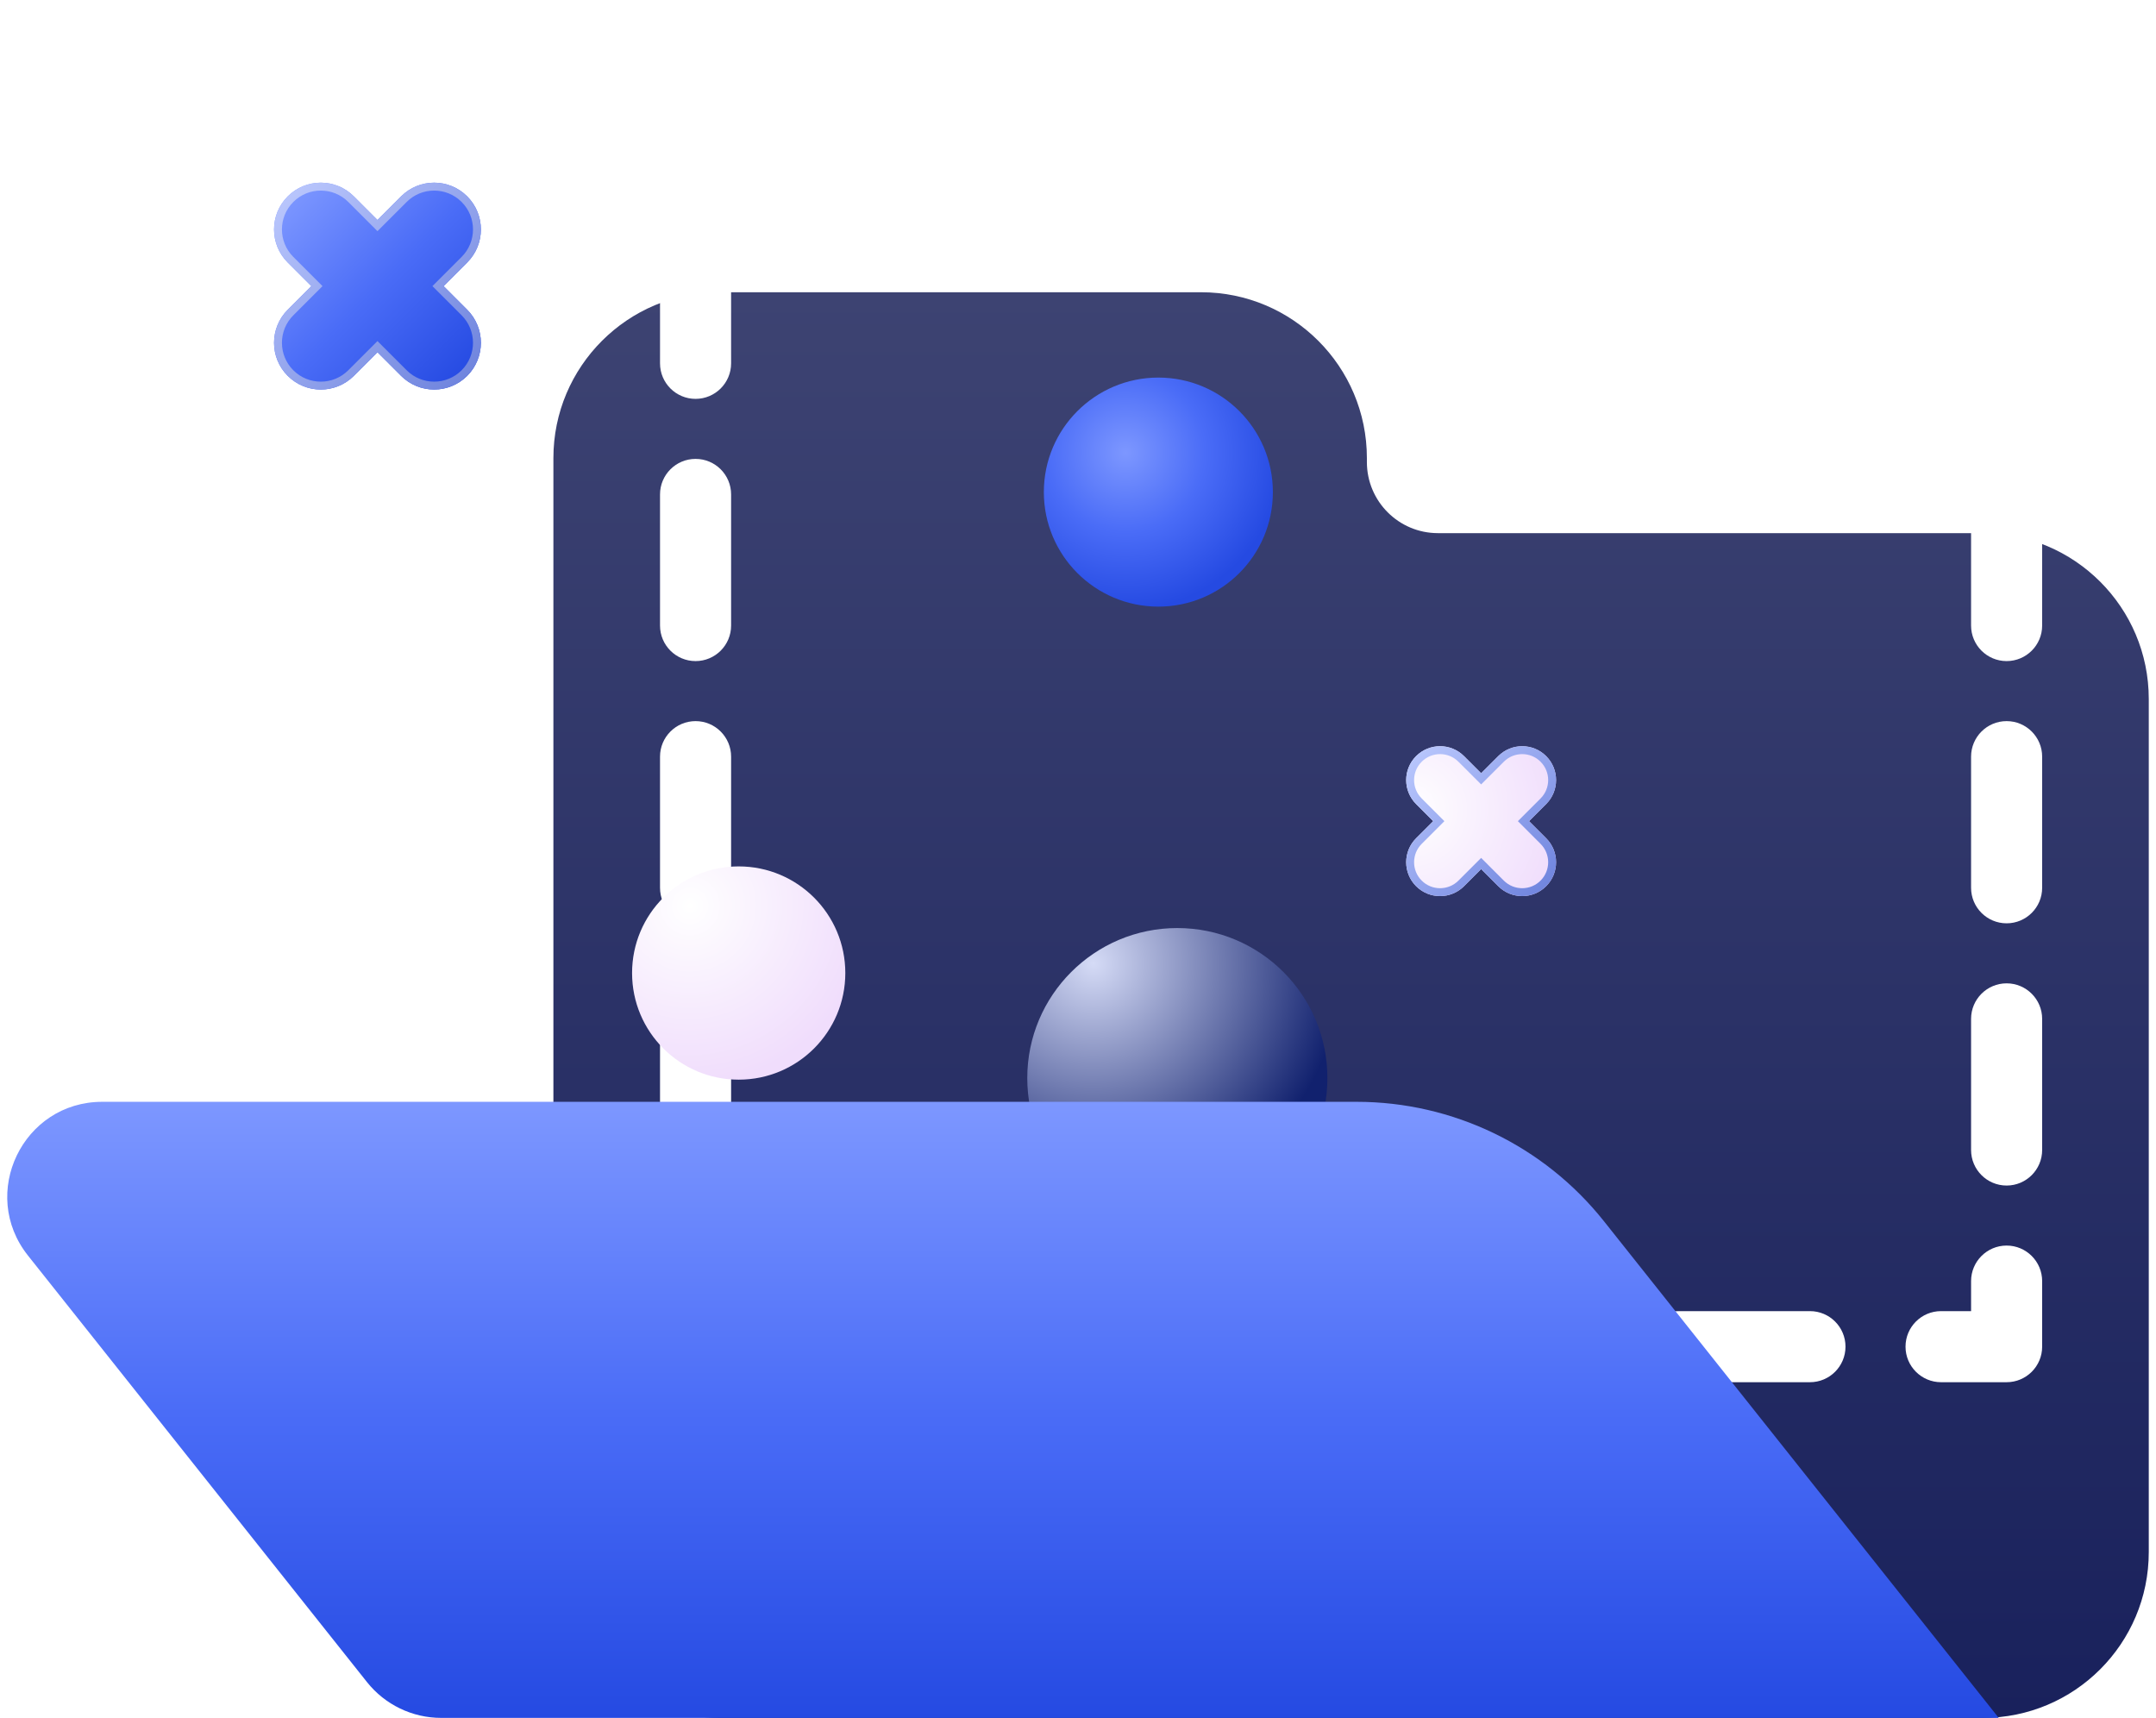 <svg width="246" height="196" viewBox="0 0 246 196" fill="none" xmlns="http://www.w3.org/2000/svg">
<path fill-rule="evenodd" clip-rule="evenodd" d="M155.962 52.267C155.962 41.815 147.489 33.343 137.038 33.343H82.067C71.616 33.343 63.143 41.815 63.143 52.267L63.143 177.076C63.143 187.527 71.616 196 82.067 196H126.224H155.962H226.251C236.703 196 245.175 187.527 245.175 177.076V79.752C245.175 69.3 236.703 60.828 226.251 60.828H164.072C159.593 60.828 155.962 57.197 155.962 52.717V52.267Z" fill="url(#paint0_linear_79_15263)"/>
<path fill-rule="evenodd" clip-rule="evenodd" d="M75.309 4.055C75.309 1.816 77.124 0 79.364 0H86.844C89.083 0 90.899 1.816 90.899 4.055C90.899 6.295 89.083 8.11 86.844 8.11H83.419V11.535C83.419 13.774 81.604 15.59 79.364 15.59C77.124 15.59 75.309 13.774 75.309 11.535V4.055ZM97.748 4.055C97.748 1.816 99.563 0 101.803 0H116.762C119.001 0 120.817 1.816 120.817 4.055C120.817 6.295 119.001 8.11 116.762 8.11H101.803C99.563 8.11 97.748 6.295 97.748 4.055ZM127.666 4.055C127.666 1.816 129.481 0 131.721 0H146.68C148.919 0 150.735 1.816 150.735 4.055C150.735 6.295 148.919 8.11 146.68 8.11H131.721C129.481 8.11 127.666 6.295 127.666 4.055ZM157.584 4.055C157.584 1.816 159.399 0 161.639 0H176.598C178.838 0 180.653 1.816 180.653 4.055C180.653 6.295 178.838 8.11 176.598 8.11H161.639C159.399 8.11 157.584 6.295 157.584 4.055ZM187.502 4.055C187.502 1.816 189.318 0 191.557 0H206.516C208.756 0 210.571 1.816 210.571 4.055C210.571 6.295 208.756 8.11 206.516 8.11H191.557C189.318 8.11 187.502 6.295 187.502 4.055ZM217.42 4.055C217.42 1.816 219.236 0 221.475 0H228.955C231.194 0 233.01 1.816 233.01 4.055V11.535C233.01 13.774 231.194 15.59 228.955 15.59C226.715 15.59 224.9 13.774 224.9 11.535V8.11H221.475C219.236 8.11 217.42 6.295 217.42 4.055ZM79.364 22.439C81.604 22.439 83.419 24.254 83.419 26.494V41.453C83.419 43.693 81.604 45.508 79.364 45.508C77.124 45.508 75.309 43.693 75.309 41.453V26.494C75.309 24.254 77.124 22.439 79.364 22.439ZM228.955 22.439C231.194 22.439 233.01 24.254 233.01 26.494V41.453C233.01 43.693 231.194 45.508 228.955 45.508C226.715 45.508 224.9 43.693 224.9 41.453V26.494C224.9 24.254 226.715 22.439 228.955 22.439ZM79.364 52.357C81.604 52.357 83.419 54.172 83.419 56.412V71.371C83.419 73.611 81.604 75.426 79.364 75.426C77.124 75.426 75.309 73.611 75.309 71.371V56.412C75.309 54.172 77.124 52.357 79.364 52.357ZM228.955 52.357C231.194 52.357 233.01 54.172 233.01 56.412V71.371C233.01 73.611 231.194 75.426 228.955 75.426C226.715 75.426 224.9 73.611 224.9 71.371V56.412C224.9 54.172 226.715 52.357 228.955 52.357ZM79.364 82.275C81.604 82.275 83.419 84.091 83.419 86.33V101.289C83.419 103.529 81.604 105.344 79.364 105.344C77.124 105.344 75.309 103.529 75.309 101.289V86.33C75.309 84.091 77.124 82.275 79.364 82.275ZM228.955 82.275C231.194 82.275 233.01 84.091 233.01 86.33V101.289C233.01 103.529 231.194 105.344 228.955 105.344C226.715 105.344 224.9 103.529 224.9 101.289V86.33C224.9 84.091 226.715 82.275 228.955 82.275ZM79.364 112.193C81.604 112.193 83.419 114.009 83.419 116.248V131.207C83.419 133.447 81.604 135.263 79.364 135.263C77.124 135.263 75.309 133.447 75.309 131.207V116.248C75.309 114.009 77.124 112.193 79.364 112.193ZM228.955 112.193C231.194 112.193 233.01 114.009 233.01 116.248V131.207C233.01 133.447 231.194 135.263 228.955 135.263C226.715 135.263 224.9 133.447 224.9 131.207V116.248C224.9 114.009 226.715 112.193 228.955 112.193ZM79.364 142.111C81.604 142.111 83.419 143.927 83.419 146.166V149.591H86.844C89.083 149.591 90.899 151.406 90.899 153.646C90.899 155.886 89.083 157.701 86.844 157.701H79.364C77.124 157.701 75.309 155.886 75.309 153.646V146.166C75.309 143.927 77.124 142.111 79.364 142.111ZM228.955 142.111C231.194 142.111 233.01 143.927 233.01 146.166V153.646C233.01 155.886 231.194 157.701 228.955 157.701H221.475C219.236 157.701 217.42 155.886 217.42 153.646C217.42 151.406 219.236 149.591 221.475 149.591H224.9V146.166C224.9 143.927 226.715 142.111 228.955 142.111ZM97.748 153.646C97.748 151.406 99.563 149.591 101.803 149.591H116.762C119.001 149.591 120.817 151.406 120.817 153.646C120.817 155.886 119.001 157.701 116.762 157.701H101.803C99.563 157.701 97.748 155.886 97.748 153.646ZM127.666 153.646C127.666 151.406 129.481 149.591 131.721 149.591H146.68C148.919 149.591 150.735 151.406 150.735 153.646C150.735 155.886 148.919 157.701 146.68 157.701H131.721C129.481 157.701 127.666 155.886 127.666 153.646ZM157.584 153.646C157.584 151.406 159.399 149.591 161.639 149.591H176.598C178.838 149.591 180.653 151.406 180.653 153.646C180.653 155.886 178.838 157.701 176.598 157.701H161.639C159.399 157.701 157.584 155.886 157.584 153.646ZM187.502 153.646C187.502 151.406 189.318 149.591 191.557 149.591H206.516C208.756 149.591 210.571 151.406 210.571 153.646C210.571 155.886 208.756 157.701 206.516 157.701H191.557C189.318 157.701 187.502 155.886 187.502 153.646Z" fill="white"/>
<path d="M151.456 123.007C151.456 132.463 143.79 140.129 134.334 140.129C124.878 140.129 117.212 132.463 117.212 123.007C117.212 113.551 124.878 105.885 134.334 105.885C143.79 105.885 151.456 113.551 151.456 123.007Z" fill="url(#paint1_radial_79_15263)"/>
<path d="M3.193 143.253C-2.439 136.167 2.607 125.71 11.659 125.71H154.788C165.778 125.71 176.167 130.724 183.006 139.327L228.054 196H50.339C47.042 196 43.925 194.496 41.873 191.915L3.193 143.253Z" fill="url(#paint2_linear_79_15263)"/>
<path fill-rule="evenodd" clip-rule="evenodd" d="M32.831 22.405C30.747 24.488 30.747 27.866 32.831 29.949L35.525 32.644L32.831 35.338C30.747 37.422 30.747 40.8 32.831 42.883C34.913 44.966 38.291 44.966 40.375 42.883L43.069 40.188L45.764 42.883C47.847 44.966 51.225 44.966 53.308 42.883C55.392 40.799 55.391 37.421 53.308 35.338L50.614 32.644L53.308 29.949C55.392 27.866 55.391 24.488 53.308 22.405C51.225 20.322 47.847 20.321 45.764 22.405L43.069 25.099L40.375 22.405C38.292 20.322 34.914 20.321 32.831 22.405Z" fill="url(#paint3_linear_79_15263)"/>
<path fill-rule="evenodd" clip-rule="evenodd" d="M36.799 32.644L33.468 35.975C31.736 37.707 31.737 40.514 33.468 42.245C35.199 43.977 38.006 43.977 39.738 42.245L43.069 38.914L46.401 42.245C48.132 43.977 50.94 43.977 52.671 42.245C54.403 40.514 54.402 37.706 52.671 35.975L49.34 32.644L52.671 29.312C54.403 27.581 54.402 24.773 52.671 23.042C50.94 21.311 48.133 21.311 46.401 23.042L43.069 26.374L39.738 23.042C38.007 21.311 35.199 21.311 33.468 23.042C31.736 24.774 31.737 27.581 33.468 29.312L36.799 32.644ZM32.831 29.949C30.747 27.866 30.747 24.488 32.831 22.405C34.914 20.321 38.292 20.322 40.375 22.405L43.069 25.099L45.764 22.405C47.847 20.321 51.225 20.322 53.308 22.405C55.391 24.488 55.392 27.866 53.308 29.949L50.614 32.644L53.308 35.338C55.391 37.421 55.392 40.799 53.308 42.883C51.225 44.966 47.847 44.966 45.764 42.883L43.069 40.188L40.375 42.883C38.291 44.966 34.913 44.966 32.831 42.883C30.747 40.8 30.747 37.422 32.831 35.338L35.525 32.644L32.831 29.949Z" fill="url(#paint4_linear_79_15263)"/>
<path fill-rule="evenodd" clip-rule="evenodd" d="M161.578 86.27C160.069 87.779 160.069 90.227 161.578 91.736L163.531 93.689L161.578 95.641C160.069 97.151 160.069 99.599 161.578 101.108C163.088 102.617 165.535 102.618 167.045 101.108L168.998 99.155L170.95 101.108C172.459 102.617 174.907 102.618 176.417 101.108C177.926 99.598 177.926 97.15 176.417 95.641L174.464 93.689L176.417 91.736C177.926 90.227 177.926 87.779 176.417 86.27C174.907 84.76 172.46 84.76 170.95 86.27L168.998 88.222L167.045 86.27C165.536 84.76 163.088 84.76 161.578 86.27Z" fill="url(#paint5_radial_79_15263)"/>
<path fill-rule="evenodd" clip-rule="evenodd" d="M164.805 93.689L162.216 96.278C161.058 97.436 161.058 99.313 162.216 100.471C163.373 101.628 165.25 101.628 166.408 100.471L168.998 97.881L171.587 100.471C172.745 101.628 174.622 101.628 175.779 100.471C176.937 99.313 176.937 97.436 175.779 96.278L173.19 93.689L175.779 91.099C176.937 89.941 176.937 88.064 175.779 86.907C174.622 85.749 172.745 85.749 171.587 86.907L168.998 89.496L166.408 86.907C165.25 85.749 163.373 85.749 162.216 86.907C161.058 88.064 161.058 89.942 162.216 91.099L164.805 93.689ZM161.578 91.736C160.069 90.227 160.069 87.779 161.578 86.27C163.088 84.76 165.536 84.76 167.045 86.27L168.998 88.222L170.95 86.27C172.46 84.76 174.907 84.76 176.417 86.27C177.926 87.779 177.926 90.227 176.417 91.736L174.464 93.689L176.417 95.641C177.926 97.15 177.926 99.598 176.417 101.108C174.907 102.618 172.459 102.617 170.95 101.108L168.998 99.155L167.045 101.108C165.535 102.618 163.088 102.617 161.578 101.108C160.069 99.599 160.069 97.151 161.578 95.641L163.531 93.689L161.578 91.736Z" fill="url(#paint6_linear_79_15263)"/>
<g filter="url(#filter0_ddddd_79_15263)">
<path d="M135.235 35.145C135.235 42.361 129.385 48.212 122.169 48.212C114.952 48.212 109.102 42.361 109.102 35.145C109.102 27.928 114.952 22.078 122.169 22.078C129.385 22.078 135.235 27.928 135.235 35.145Z" fill="url(#paint7_radial_79_15263)"/>
</g>
<g filter="url(#filter1_ddddd_79_15263)">
<path d="M69.451 91.016C69.451 97.735 64.005 103.182 57.286 103.182C50.567 103.182 45.12 97.735 45.12 91.016C45.12 84.297 50.567 78.851 57.286 78.851C64.005 78.851 69.451 84.297 69.451 91.016Z" fill="url(#paint8_radial_79_15263)"/>
</g>
<defs>
<filter id="filter0_ddddd_79_15263" x="107.102" y="21.078" width="39.133" height="43.133" filterUnits="userSpaceOnUse" color-interpolation-filters="sRGB">
<feFlood flood-opacity="0" result="BackgroundImageFix"/>
<feColorMatrix in="SourceAlpha" type="matrix" values="0 0 0 0 0 0 0 0 0 0 0 0 0 0 0 0 0 0 127 0" result="hardAlpha"/>
<feOffset/>
<feColorMatrix type="matrix" values="0 0 0 0 0 0 0 0 0 0 0 0 0 0 0 0 0 0 0.15 0"/>
<feBlend mode="normal" in2="BackgroundImageFix" result="effect1_dropShadow_79_15263"/>
<feColorMatrix in="SourceAlpha" type="matrix" values="0 0 0 0 0 0 0 0 0 0 0 0 0 0 0 0 0 0 127 0" result="hardAlpha"/>
<feOffset dy="1"/>
<feGaussianBlur stdDeviation="1"/>
<feColorMatrix type="matrix" values="0 0 0 0 0 0 0 0 0 0 0 0 0 0 0 0 0 0 0.15 0"/>
<feBlend mode="normal" in2="effect1_dropShadow_79_15263" result="effect2_dropShadow_79_15263"/>
<feColorMatrix in="SourceAlpha" type="matrix" values="0 0 0 0 0 0 0 0 0 0 0 0 0 0 0 0 0 0 127 0" result="hardAlpha"/>
<feOffset dx="1" dy="3"/>
<feGaussianBlur stdDeviation="1.5"/>
<feColorMatrix type="matrix" values="0 0 0 0 0 0 0 0 0 0 0 0 0 0 0 0 0 0 0.13 0"/>
<feBlend mode="normal" in2="effect2_dropShadow_79_15263" result="effect3_dropShadow_79_15263"/>
<feColorMatrix in="SourceAlpha" type="matrix" values="0 0 0 0 0 0 0 0 0 0 0 0 0 0 0 0 0 0 127 0" result="hardAlpha"/>
<feOffset dx="3" dy="6"/>
<feGaussianBlur stdDeviation="2"/>
<feColorMatrix type="matrix" values="0 0 0 0 0 0 0 0 0 0 0 0 0 0 0 0 0 0 0.08 0"/>
<feBlend mode="normal" in2="effect3_dropShadow_79_15263" result="effect4_dropShadow_79_15263"/>
<feColorMatrix in="SourceAlpha" type="matrix" values="0 0 0 0 0 0 0 0 0 0 0 0 0 0 0 0 0 0 127 0" result="hardAlpha"/>
<feOffset dx="6" dy="11"/>
<feGaussianBlur stdDeviation="2.5"/>
<feColorMatrix type="matrix" values="0 0 0 0 0 0 0 0 0 0 0 0 0 0 0 0 0 0 0.02 0"/>
<feBlend mode="normal" in2="effect4_dropShadow_79_15263" result="effect5_dropShadow_79_15263"/>
<feBlend mode="normal" in="SourceGraphic" in2="effect5_dropShadow_79_15263" result="shape"/>
</filter>
<filter id="filter1_ddddd_79_15263" x="44.12" y="77.851" width="46.331" height="42.331" filterUnits="userSpaceOnUse" color-interpolation-filters="sRGB">
<feFlood flood-opacity="0" result="BackgroundImageFix"/>
<feColorMatrix in="SourceAlpha" type="matrix" values="0 0 0 0 0 0 0 0 0 0 0 0 0 0 0 0 0 0 127 0" result="hardAlpha"/>
<feOffset/>
<feColorMatrix type="matrix" values="0 0 0 0 0 0 0 0 0 0 0 0 0 0 0 0 0 0 0.15 0"/>
<feBlend mode="normal" in2="BackgroundImageFix" result="effect1_dropShadow_79_15263"/>
<feColorMatrix in="SourceAlpha" type="matrix" values="0 0 0 0 0 0 0 0 0 0 0 0 0 0 0 0 0 0 127 0" result="hardAlpha"/>
<feOffset dx="1" dy="1"/>
<feGaussianBlur stdDeviation="1"/>
<feColorMatrix type="matrix" values="0 0 0 0 0 0 0 0 0 0 0 0 0 0 0 0 0 0 0.15 0"/>
<feBlend mode="normal" in2="effect1_dropShadow_79_15263" result="effect2_dropShadow_79_15263"/>
<feColorMatrix in="SourceAlpha" type="matrix" values="0 0 0 0 0 0 0 0 0 0 0 0 0 0 0 0 0 0 127 0" result="hardAlpha"/>
<feOffset dx="4" dy="3"/>
<feGaussianBlur stdDeviation="2"/>
<feColorMatrix type="matrix" values="0 0 0 0 0 0 0 0 0 0 0 0 0 0 0 0 0 0 0.13 0"/>
<feBlend mode="normal" in2="effect2_dropShadow_79_15263" result="effect3_dropShadow_79_15263"/>
<feColorMatrix in="SourceAlpha" type="matrix" values="0 0 0 0 0 0 0 0 0 0 0 0 0 0 0 0 0 0 127 0" result="hardAlpha"/>
<feOffset dx="8" dy="6"/>
<feGaussianBlur stdDeviation="3"/>
<feColorMatrix type="matrix" values="0 0 0 0 0 0 0 0 0 0 0 0 0 0 0 0 0 0 0.08 0"/>
<feBlend mode="normal" in2="effect3_dropShadow_79_15263" result="effect4_dropShadow_79_15263"/>
<feColorMatrix in="SourceAlpha" type="matrix" values="0 0 0 0 0 0 0 0 0 0 0 0 0 0 0 0 0 0 127 0" result="hardAlpha"/>
<feOffset dx="14" dy="10"/>
<feGaussianBlur stdDeviation="3.5"/>
<feColorMatrix type="matrix" values="0 0 0 0 0 0 0 0 0 0 0 0 0 0 0 0 0 0 0.02 0"/>
<feBlend mode="normal" in2="effect4_dropShadow_79_15263" result="effect5_dropShadow_79_15263"/>
<feBlend mode="normal" in="SourceGraphic" in2="effect5_dropShadow_79_15263" result="shape"/>
</filter>
<linearGradient id="paint0_linear_79_15263" x1="154.159" y1="33.343" x2="154.159" y2="196" gradientUnits="userSpaceOnUse">
<stop stop-color="#3D4372"/>
<stop offset="1" stop-color="#19215C"/>
</linearGradient>
<radialGradient id="paint1_radial_79_15263" cx="0" cy="0" r="1" gradientUnits="userSpaceOnUse" gradientTransform="translate(124.733 109.94) rotate(64.654) scale(28.418)">
<stop stop-color="#D5DBF6"/>
<stop offset="1" stop-color="#11216E"/>
</radialGradient>
<linearGradient id="paint2_linear_79_15263" x1="114.439" y1="125.71" x2="114.439" y2="196" gradientUnits="userSpaceOnUse">
<stop stop-color="#7D97FF"/>
<stop offset="0.505" stop-color="#4A6CF7"/>
<stop offset="1" stop-color="#254AE2"/>
</linearGradient>
<linearGradient id="paint3_linear_79_15263" x1="32.831" y1="22.405" x2="53.308" y2="42.883" gradientUnits="userSpaceOnUse">
<stop stop-color="#7D97FF"/>
<stop offset="0.505" stop-color="#4A6CF7"/>
<stop offset="1" stop-color="#254AE2"/>
</linearGradient>
<linearGradient id="paint4_linear_79_15263" x1="32.831" y1="22.405" x2="53.308" y2="42.883" gradientUnits="userSpaceOnUse">
<stop stop-color="#B8C5FC"/>
<stop offset="1" stop-color="#7085DE"/>
</linearGradient>
<radialGradient id="paint5_radial_79_15263" cx="0" cy="0" r="1" gradientUnits="userSpaceOnUse" gradientTransform="translate(160.932 92.382) rotate(1.273) scale(17.576 17.675)">
<stop stop-color="white"/>
<stop offset="1" stop-color="#F0DDFC"/>
</radialGradient>
<linearGradient id="paint6_linear_79_15263" x1="161.578" y1="86.27" x2="176.417" y2="101.108" gradientUnits="userSpaceOnUse">
<stop stop-color="#B7C5FC"/>
<stop offset="1" stop-color="#7186DF"/>
</linearGradient>
<radialGradient id="paint7_radial_79_15263" cx="0" cy="0" r="1" gradientUnits="userSpaceOnUse" gradientTransform="translate(118.425 30.639) rotate(77.972) scale(17.967)">
<stop stop-color="#7D97FF"/>
<stop offset="0.505" stop-color="#4A6CF7"/>
<stop offset="1" stop-color="#254AE2"/>
</radialGradient>
<radialGradient id="paint8_radial_79_15263" cx="0" cy="0" r="1" gradientUnits="userSpaceOnUse" gradientTransform="translate(51.744 83.333) rotate(46.273) scale(20.379 20.494)">
<stop stop-color="white"/>
<stop offset="1" stop-color="#F0DDFC"/>
</radialGradient>
</defs>
</svg>
